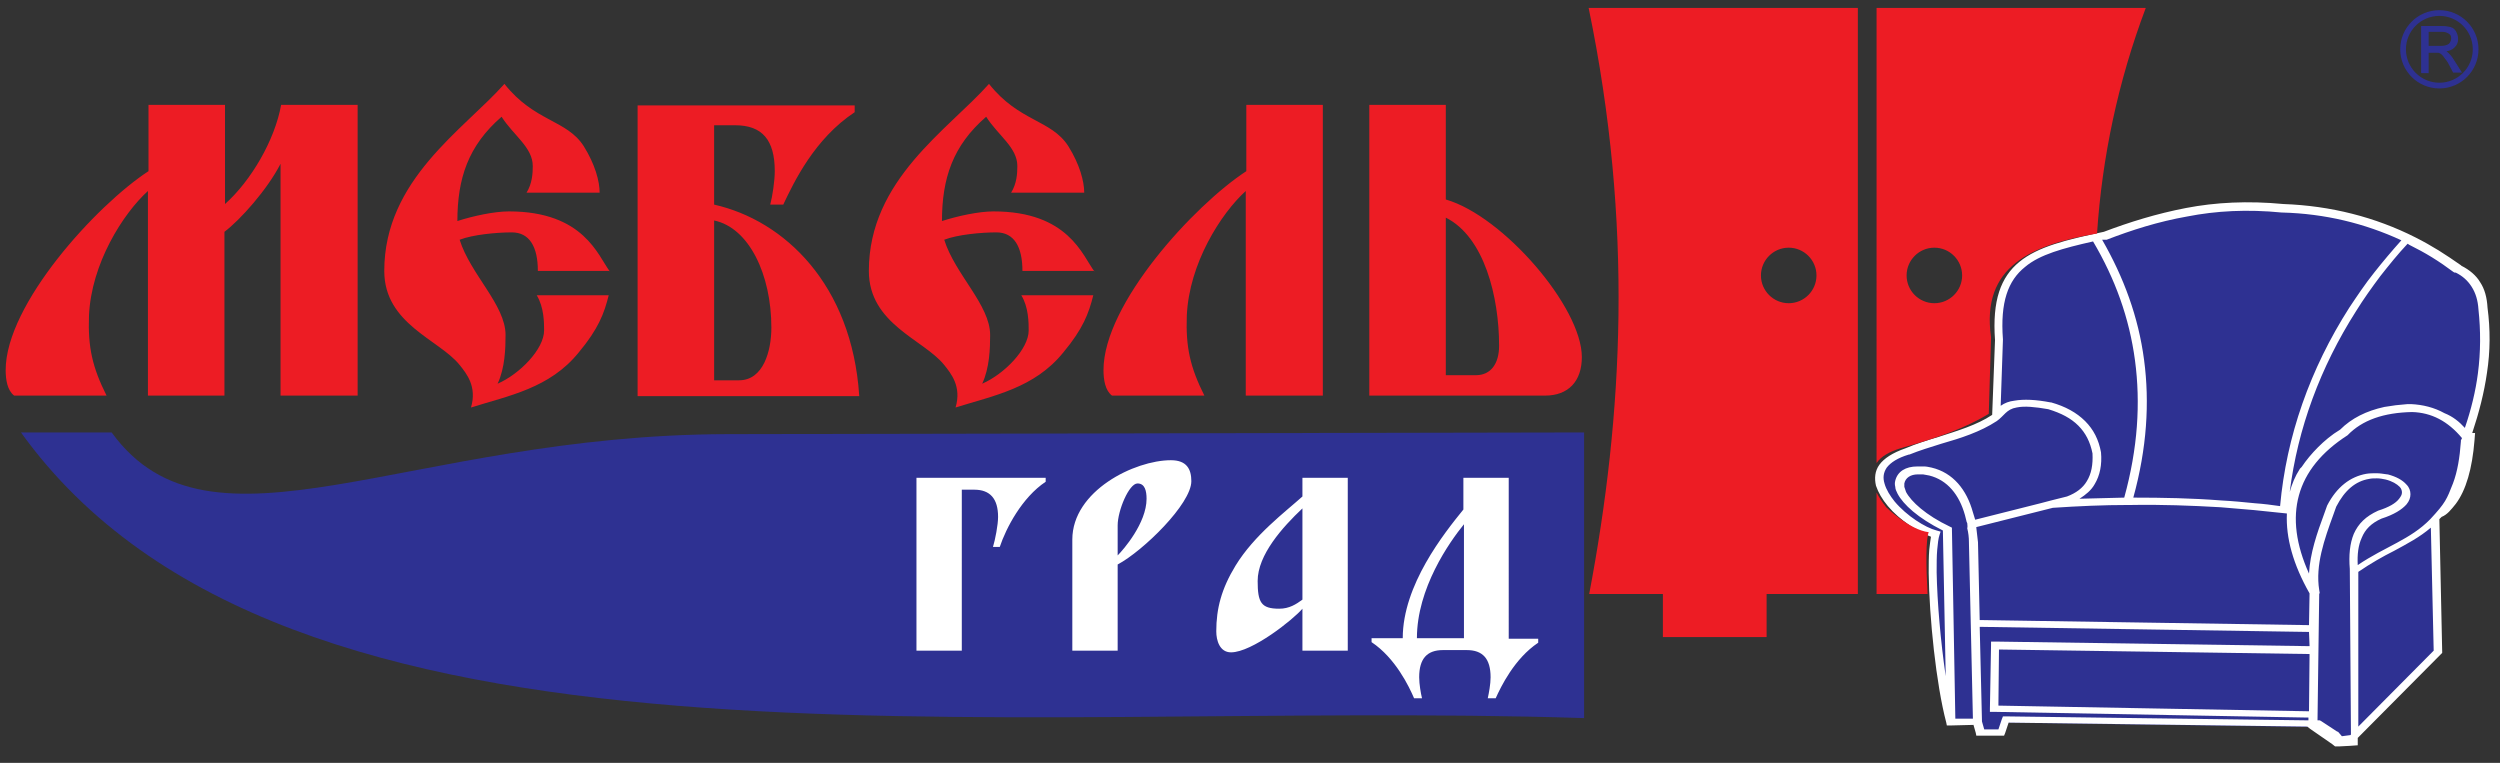 <svg xmlns="http://www.w3.org/2000/svg" viewBox="0 0 441.1 134.6"><rect x="0" y="0" width="441.1" height="134.6" fill="#333333" stroke="none"/><style>.st0{fill:#2e3192}.st0,.st1,.st2,.st3,.st4{fill-rule:evenodd;clip-rule:evenodd}.st1{fill:#fff}.st2{fill:#ed1c24}.st3,.st4{fill:none;stroke:#2e3192;stroke-width:1.009;stroke-miterlimit:10}.st4{fill:#2e3192;stroke-width:.216}</style><g id="cdr_x5F_layer2"><path class="st0" d="M353.1 129.6l.8-2.1 54.6.8 4 2.7 2.3-.3 15.4-15.2-.7-24.5c3.1-2.4 5.2-6.4 5.4-13.3 3.1-7.3 4-13.8 3.4-19.8-.7-3.3.1-7.8-4.5-10.2-8.8-6-19.2-10.2-31.7-10.8-10.3-.9-21.5.9-30.6 5-11.7 2-20.8 5.7-19 18.3l-.4 13.5c-4 2.5-9.2 4.3-15.6 6.1-4.9 1.5-7 4.8-2.5 10.4 0 0 4.1 4 7.5 4.4-1.2 3.2.4 22.7 2.6 33.1l4.7.1.7 1.8h3.6z"/><path class="st1" d="M414.6 100.7v-.3c-.2-2.4 0-4.5.7-6.2.8-1.8 2.1-3.1 4.3-4.1 1.9-.6 3.1-1.3 3.7-2.1.3-.4.5-.7.5-1.1 0-.3-.1-.7-.4-1-.5-.5-1.3-1-2.5-1.3-.5-.1-1-.2-1.5-.2s-1 0-1.4.1c-2.4.4-4.3 2-5.8 4.9l-.5 1.4c-1.6 4.4-3.2 8.9-2.5 13.3l.1.6h-.1l-.3 22.4h.4l.2.1 2.9 1.9h.1l.1.1.6.7 1.5-.2.1-.1-.2-28.9zm-7.2.5c.2-3.6 1.4-7.1 2.7-10.6l.5-1.4c1.7-3.3 4.1-5.1 6.9-5.6.6-.1 1.2-.1 1.8-.1.6 0 1.2.1 1.9.2h.1c1.5.4 2.6 1 3.3 1.8.5.5.7 1.1.7 1.7 0 .6-.2 1.2-.7 1.8-.8.9-2.2 1.8-4.4 2.5-1.8.8-2.9 1.9-3.5 3.4-.6 1.3-.8 2.9-.7 4.8 4.9-3.3 9.3-4.5 12.8-8.1 2.7-2.9 2.9-3.5 4-6.3.8-2.1 1.2-4.6 1.4-7.4v-.2l.2-.4c-2.5-3-5.4-4.5-8.8-4.6-5 .1-8.8 1.4-11.4 4.1-9.2 5.9-11.4 14.2-6.8 24.4zm-36.5-58.9c3.8 6.6 6.4 13.6 7.4 21.2 1 7.5.5 15.6-1.9 24.3 5.2 0 10.4.1 15.5.5l-.1.6.1-.6c2 .1 4 .3 6 .5 1.5.1 3 .3 4.4.5 1.1-12.3 5.3-24.2 12.2-35 1.4-2.1 2.8-4.2 4.4-6.2 1.5-1.9 3.1-3.8 4.8-5.7-6.5-3-13.5-4.7-21-4.9h-.1c-6.1-.6-11.6-.3-16.7.7-5.1.9-9.8 2.4-14.2 4.1h-.8zm5.1 46.8h-.5c-4.4 0-8.8.2-13.3.5L348.7 93v.1c.1.8.2 1.7.3 2.6v.1l.3 13.6 58.1.9.1-5.6c-2.9-5.1-4.2-9.8-4-14.1-1.9-.2-3.9-.4-5.8-.6-2-.2-3.9-.3-5.9-.5-5.2-.3-10.5-.5-15.8-.4zm-1.2-1.3c2.4-8.7 2.9-16.7 1.9-24.2s-3.5-14.4-7.4-21c-5.3 1.2-9.4 2.3-12 4.5-3 2.4-4.4 6.2-3.9 12.8l-.4 11.7c.7-.5 1.5-.8 2.4-.9 1.7-.3 3.8-.2 6.4.3h.1c2.5.7 4.5 1.8 6 3.3 1.5 1.5 2.4 3.3 2.8 5.5.2 2.2-.2 4.1-1.1 5.6-.6 1.1-1.6 1.9-2.7 2.6 2.6-.1 5.2-.1 7.9-.2zm32.6 23.7l-58.1-.9.4 16.7.4 1.4h2.5l.6-1.8.2-.5h.6l53.3.7v-.5h-.6l-54.8-1h-.8v-.6l.2-11.2v-.6h.8l54.8.8h.6l-.1-2.5zm8.7 16.7l13.3-13.4-.5-21.7c-2 1.7-4.1 2.8-6.5 4.1-2 1-4.1 2.2-6.3 3.7v27.3zm18.8-52.7c1.1-3.2 1.9-6.5 2.3-9.6.5-3.8.5-7.6.1-11.3-.1-1.6-.5-2.9-1.2-4s-1.6-1.9-2.8-2.5h-.2l-.2-.1c-1.2-.9-2.5-1.8-3.8-2.6-1.3-.8-2.6-1.5-4-2.2l-.3-.2c-1.7 1.8-3.3 3.8-4.8 5.7-1.5 2-3 4.1-4.3 6.2-6.3 9.9-10.3 20.7-11.7 31.9.4-1.4.9-2.7 1.8-4.1l.3-.3c.8-1.2 1.8-2.4 2.9-3.5 1.1-1.1 2.4-2.2 3.9-3.1 2-2 4.6-3.3 7.8-4 .6-.1 1.3-.2 2-.3.7-.1 1.4-.1 2.1-.2h.6c2.1.1 4.1.6 5.9 1.6 1.5.6 2.6 1.5 3.6 2.6zm-87.8 16.8l-.1-.2-.3-1.2c-1-3.6-3.1-6.2-6.3-7-.4-.1-.7-.1-1.1-.2h-.9c-1.3 0-2.2.6-2.4 1.6l-.8-.1.8.1v.6l.3.9c.9 1.7 3.5 4.1 7.7 6.1l.4.2v.3l.6 33.4h3.1l-.7-31v-.1c0-.9-.1-1.7-.3-2.5.1-.3 0-.6 0-.9zm1.4-.6l11.5-2.9 1.9-.5 2.8-.7c1.6-.6 2.8-1.5 3.5-2.7.8-1.3 1.1-2.9 1-4.9-.4-2-1.2-3.6-2.5-4.9-1.3-1.3-3-2.2-5.3-2.9-2.3-.4-4.2-.6-5.6-.3-1.8.3-2.2 1.5-3.5 2.4-2.9 1.9-6.3 3-9.8 4-1.9.6-3.9 1.2-5.6 1.9h-.1c-2 .6-3.2 1.4-3.9 2.3-.6.9-.7 1.8-.4 2.8.3 1.1 1 2.2 1.8 3.2 2.1 2.5 5.4 4.6 7.4 5.1l.7.2-.2.6c-.2.6-.3 1.5-.4 2.6-.1 1.1-.1 2.5-.1 4 .1 5.2.7 12.2 1.6 18.3l-.5-25.7c-4.4-2.2-7-4.6-8-6.5-.2-.4-.4-.8-.4-1.2-.1-.4-.1-.7 0-1.1.4-1.6 1.8-2.5 3.9-2.5h1.2c.4 0 .8.1 1.3.2 3.8.9 6.2 3.9 7.3 7.9.2.6.3 1 .4 1.3zm-4.2 36.3h-.8l-.1-.5c-1.8-6.8-3-18.6-3.1-26.4 0-1.5 0-2.9.1-4.1.1-.9.2-1.7.3-2.3-2.2-.8-5.5-2.9-7.6-5.4-1-1.2-1.7-2.4-2.1-3.6-.3-1.3-.2-2.6.6-3.7s2.3-2.1 4.6-2.9c1.9-.8 3.8-1.4 5.8-2 3.4-1.1 6.8-2.1 9.5-3.9L352 60c-.5-7 1-11.1 4.3-13.8 3.3-2.7 8.3-3.9 14.9-5.3 4.5-1.7 9.3-3.2 14.5-4.2 5.2-1 10.9-1.3 17.2-.7 8.3.3 16.2 2.3 23.3 5.9 1.4.7 2.8 1.5 4.1 2.3 1.3.8 2.6 1.7 3.9 2.6l.1.1c1.4.7 2.6 1.7 3.3 2.9.8 1.2 1.2 2.7 1.3 4.5.5 3.8.5 7.6-.1 11.5-.5 3.5-1.4 7-2.6 10.6h.5l-.1 1.3c-.4 5-1.5 8.8-3.3 11.2-.4.5-.8 1-1.2 1.4-.4.4-.8.7-1.3.9l-.4.4.5 23.4v.2l-.2.2-14.7 14.8v1.3l-1.4.1-1.9.1h-.7l-.5-.4-3.9-2.7-.5-.4-52.7-.7-.6 1.8-.2.5h-4.9l-.1-.5-.4-1.4-3.9.1zm63.1-2.5l.1-10.1-54.8-.8-.1 9.9 54.8 1z"/><path class="st0" d="M3.7 76.3h16c17.5 24.1 52 .4 108.7.3l151.1-.3v50.4C174 123.3 50.3 141.1 3.7 76.3z"/><path class="st1" d="M184.5 85v-.7h-22.8v30.5h8V86.4h2.2c2.8 0 4.2 1.6 4.2 4.8 0 1.4-.5 4-.9 5.3h1.2c1.1-3.3 3.9-8.7 8.1-11.5zm25.7-.1c0-2.1-.8-3.7-3.6-3.7-6.4 0-17.4 5.4-17.4 14v19.6h8V99.6c4.5-2.4 13-10.7 13-14.7zm-7.9 3.1c0 4.3-4.1 9-5.1 10v-5.3c0-2.6 2-7.4 3.5-7.4 1.3 0 1.6 1.3 1.6 2.7zm35.5 26.8V84.3h-8v3.3c-3 2.7-8.5 6.8-11.8 12.2-2.5 4.1-3.4 7.6-3.4 11.6 0 1.6.6 3.7 2.6 3.7 3.7 0 11-5.8 12.6-7.7v7.4h8zm-8-9c-1.1.8-2.3 1.6-4.1 1.6-3.2 0-3.8-1.1-3.8-4.9 0-4.6 4.4-9.5 7.9-12.8v16.1zm41.6 7.6v-.7h-5.2V84.3h-8v5.6c-3.4 4.2-10.7 13.3-10.7 22.7H242v.7c4.2 2.8 6.6 7.8 7.5 9.9h1.4c-.2-.8-.5-2.5-.5-3.7 0-3.3 1.4-4.8 4.2-4.8h4.2c2.8 0 4.2 1.5 4.2 4.8 0 1.2-.3 2.8-.5 3.7h1.4c.9-2 3.3-7 7.5-9.8zm-13.1-.8H250c0-8.8 5.7-16.9 8.3-20.1v20.1z"/><path class="st2" d="M280.3 1.4h47.5v103.4h-16.1v7.6h-18.3v-7.6h-13c6-31.6 7.8-65.2-.1-103.4zm50.8 0h47.5c-4.9 13-7.7 26.3-8.6 39.8-11.5 2-20.5 5.7-18.7 18.3l-.4 13.5c-4 2.5-9.2 4.3-15.6 6.1-1.9.6-3.4 1.4-4.2 2.6V1.4zm0 85.5c.4.8 1 1.7 1.7 2.6 0 0 4.1 4 7.5 4.4-.5 1.3-.5 5.6-.2 10.9h-9V86.9zm10.2-43.2c2.7 0 4.9 2.2 4.9 4.9s-2.2 4.9-4.9 4.9-4.9-2.2-4.9-4.9 2.2-4.9 4.9-4.9zm-25.7 0c2.7 0 4.9 2.2 4.9 4.9s-2.2 4.9-4.9 4.9-4.9-2.2-4.9-4.9 2.2-4.9 4.9-4.9zM63.1 69.8V18.5H49.6c-1.1 6.2-5.3 13.4-9.9 17.5V18.5H26.2v11.7C17 36.2 1 53.7 1 65.3c0 1.7.3 3.6 1.5 4.5h16.3c-2.5-5-3.3-8.5-3.1-14.1.4-9.2 6-18 10.4-22v36.1h13.5V40.9c2.8-2.1 7.6-7.5 9.9-12v40.9h13.6zm44.5-21.9c-2.1-2.8-4.6-10.6-17.8-10.6-2.6 0-6.3.8-9.1 1.7 0-7.5 1.9-13.3 7.8-18.4 2.1 3.3 5.5 5.4 5.5 8.7 0 1.3-.1 3.1-1.1 4.7h12.9c0-2-.8-5-2.8-8.2-3-4.7-8.7-4.3-14-11-7.2 8.1-21.2 16.9-21.2 33 0 9.4 9.7 12.1 13.3 16.6 1.2 1.5 3.1 3.8 2 7.5 6.7-2.1 13.9-3.4 19-9.7 3.5-4.2 4.5-6.9 5.3-10.1H94.7C96 54.2 96 57 96 58.3c0 3.3-4.3 7.7-8.2 9.4 1.3-2.8 1.4-6.2 1.4-8.6 0-5.3-6.2-10.7-8.1-16.8 2.3-.9 6.5-1.3 9.2-1.3 3.1 0 4.6 2.5 4.6 6.8h12.7zm44 21.9c-1.3-19.6-13.2-30.9-25.6-33.7v-14h3.7c4.8 0 7 2.6 7 8.1 0 1.7-.4 4.4-.8 5.9h2.3c1.9-4 5.5-11.6 12.6-16.3v-1.2h-38.3v51.3h39.1zm-15.5-12c0 4.1-1.4 9.3-5.7 9.3H126V38.9c6.2 1.3 10.1 9.6 10.1 18.9zm57-9.9c-2.1-2.8-4.6-10.6-17.8-10.6-2.6 0-6.3.8-9.1 1.7 0-7.5 1.9-13.3 7.8-18.4 2.1 3.3 5.5 5.4 5.5 8.7 0 1.3-.1 3.1-1.1 4.7h12.9c0-2-.8-5-2.8-8.2-3-4.7-8.7-4.3-14-11-7.2 8.1-21.2 16.9-21.2 33 0 9.4 9.7 12.1 13.3 16.6 1.2 1.5 3.1 3.8 2 7.5 6.7-2.1 13.9-3.4 19-9.7 3.5-4.2 4.5-6.9 5.3-10.1h-12.7c1.3 2.1 1.3 4.9 1.3 6.2 0 3.3-4.3 7.7-8.2 9.4 1.3-2.8 1.4-6.2 1.4-8.6 0-5.3-6.2-10.7-8.1-16.8 2.3-.9 6.5-1.3 9.2-1.3 3.1 0 4.6 2.5 4.6 6.8h12.7zm40.3 21.9V18.5h-13.5v11.7c-9.2 6-25.2 23.4-25.2 35.1 0 1.7.3 3.6 1.5 4.5h16.3c-2.5-5-3.3-8.5-3.1-14.1.4-9.2 6-18 10.4-22v36.1h13.6zm45.7-6.8c0-8.8-13.9-24.9-24-27.8V18.5h-13.5v51.3h31c4.1 0 6.5-2.5 6.5-6.8zm-14.6-2c0 3.1-1.4 5.2-4.1 5.2h-5.3V38.4c6.8 3.4 9.4 14 9.4 22.6z"/><ellipse class="st3" cx="430.4" cy="8.7" rx="6.4" ry="6.4"/><path class="st4" d="M427.3 12.7v-8h3.5c.7 0 1.3.1 1.6.2.4.1.7.4.9.8.2.4.3.8.3 1.2 0 .6-.2 1-.6 1.4-.4.4-.9.6-1.7.7.3.1.5.3.6.4.3.3.6.6.9 1.1l1.4 2.2h-1.3L432 11c-.3-.5-.6-.8-.8-1.1-.2-.3-.4-.4-.5-.5-.2-.1-.3-.2-.5-.2h-1.8v3.6h-1.1zm1.1-4.5h2.3c.5 0 .9-.1 1.1-.2.3-.1.5-.3.6-.5.1-.2.2-.5.2-.7 0-.4-.1-.7-.4-.9-.3-.2-.7-.4-1.3-.4h-2.5v2.7z"/></g></svg>